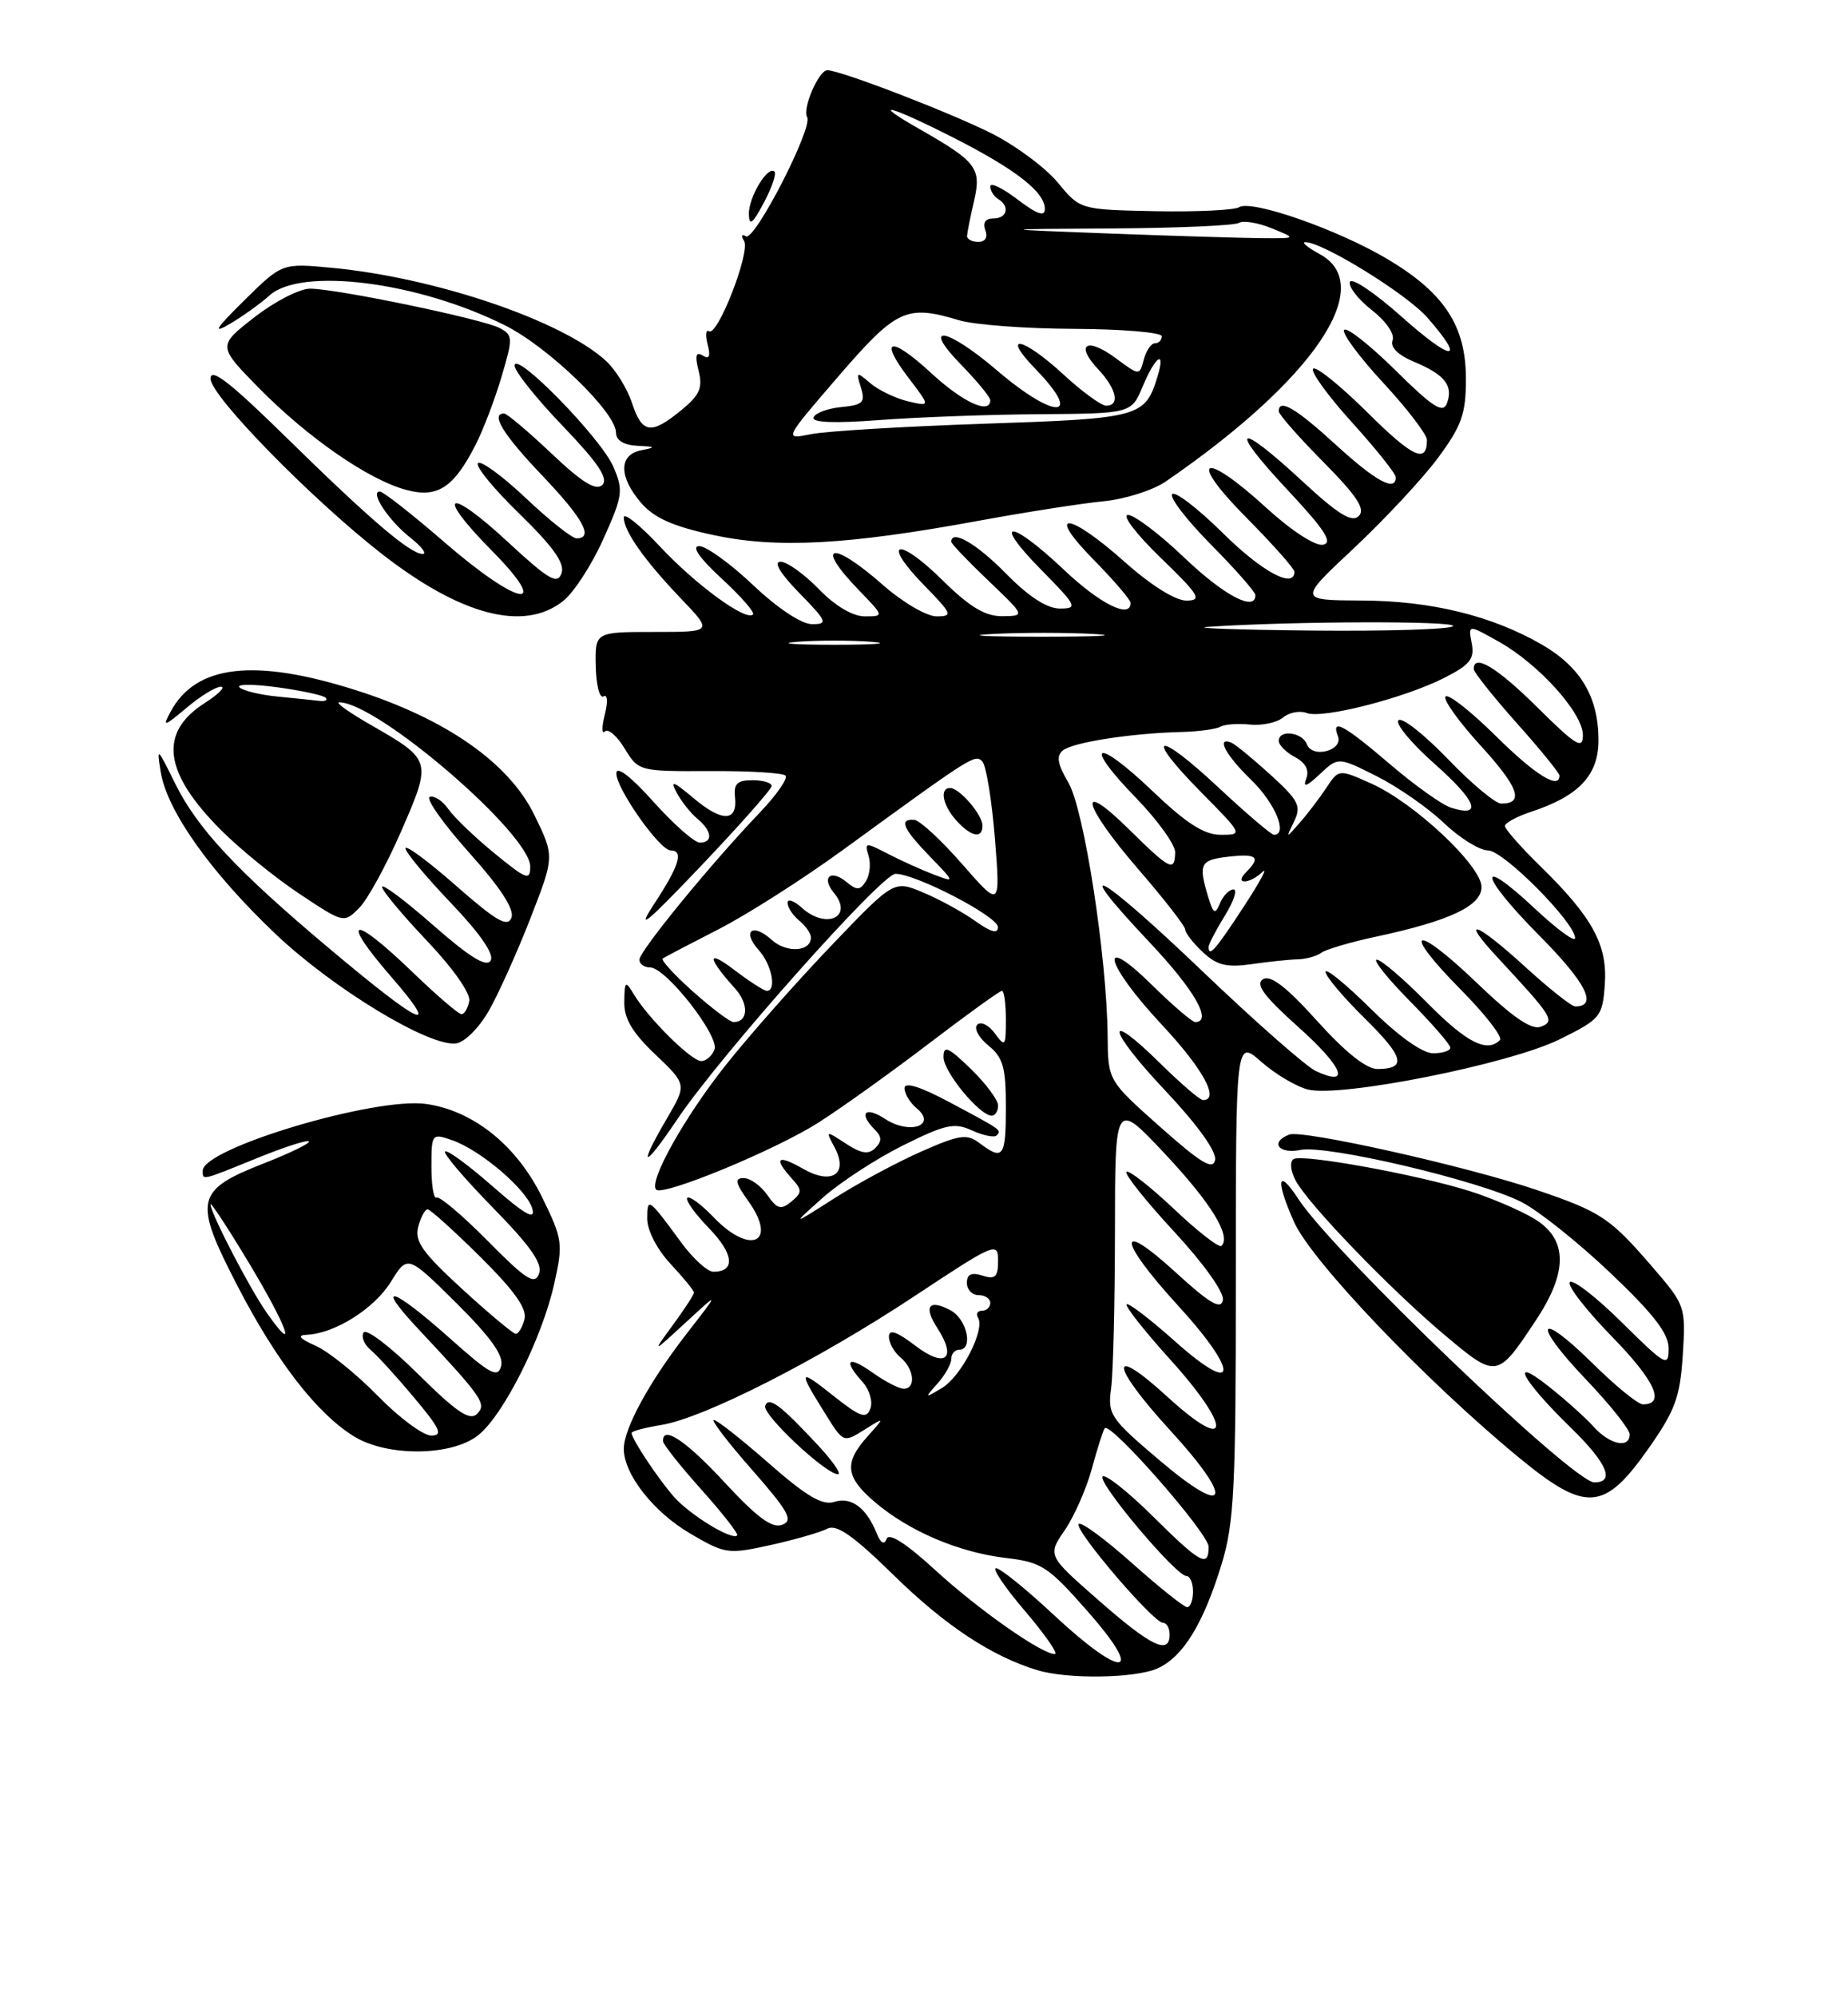 <?xml version="1.0" encoding="UTF-8" standalone="no"?>
<!DOCTYPE svg PUBLIC "-//W3C//DTD SVG 1.1//EN" "http://www.w3.org/Graphics/SVG/1.1/DTD/svg11.dtd" >
<svg xmlns="http://www.w3.org/2000/svg" xmlns:xlink="http://www.w3.org/1999/xlink" version="1.1" viewBox="0 0 237 256">
 <g >
 <path fill="currentColor"
d=" M 148.48 213.83 C 151.74 212.34 154.32 208.13 156.66 200.50 C 158.28 195.23 158.50 190.77 158.49 163.86 C 158.49 133.22 158.49 133.22 161.76 136.10 C 163.56 137.68 166.26 139.28 167.75 139.65 C 171.94 140.70 193.63 136.38 200.00 133.22 C 205.27 130.62 205.51 130.32 205.81 126.21 C 206.18 121.13 204.24 117.57 197.56 111.04 C 195.05 108.59 193.00 106.26 193.00 105.87 C 193.00 105.48 194.55 104.64 196.44 104.02 C 202.50 102.02 205.00 99.35 205.00 94.88 C 205.00 89.35 202.72 85.50 197.74 82.62 C 191.32 78.91 183.51 77.00 174.57 76.97 C 166.50 76.93 166.50 76.93 173.68 70.22 C 177.62 66.52 182.46 61.33 184.43 58.67 C 187.46 54.57 188.00 53.05 188.00 48.57 C 188.00 41.80 185.27 37.60 178.06 33.28 C 171.73 29.48 160.53 25.55 158.91 26.56 C 158.28 26.94 153.44 27.17 148.14 27.07 C 138.52 26.87 138.52 26.87 135.66 23.40 C 134.08 21.49 130.25 18.65 127.15 17.09 C 121.77 14.39 107.75 9.00 106.10 9.00 C 105.00 9.00 102.86 13.97 103.51 15.01 C 104.31 16.31 96.77 30.98 95.66 30.29 C 95.12 29.95 95.01 30.21 95.43 30.88 C 96.27 32.25 92.04 43.14 90.93 42.46 C 90.52 42.20 90.44 42.97 90.75 44.15 C 91.15 45.67 90.96 46.09 90.12 45.57 C 89.25 45.03 89.10 45.56 89.59 47.52 C 90.15 49.71 89.74 50.64 87.38 52.57 C 83.49 55.76 82.35 55.59 81.05 51.65 C 80.44 49.80 78.94 47.38 77.72 46.26 C 72.08 41.08 55.77 35.56 42.49 34.32 C 36.17 33.73 36.17 33.73 31.34 38.49 C 27.59 42.19 27.18 42.86 29.50 41.50 C 31.15 40.53 33.43 38.89 34.56 37.87 C 38.61 34.21 53.62 36.11 64.78 41.71 C 70.37 44.51 79.00 52.86 79.00 55.46 C 79.00 56.44 80.00 57.05 81.75 57.14 C 84.11 57.25 84.18 57.33 82.25 57.71 C 79.33 58.27 79.33 61.12 82.25 64.49 C 83.90 66.39 86.37 67.49 91.50 68.58 C 99.64 70.33 108.69 69.84 125.50 66.75 C 131.55 65.64 138.75 64.52 141.50 64.25 C 144.25 63.99 147.85 62.85 149.50 61.72 C 168.48 48.69 176.67 36.60 169.25 32.57 C 167.74 31.75 166.89 31.06 167.36 31.04 C 169.48 30.94 180.35 37.64 183.04 40.69 C 188.11 46.48 186.29 46.42 179.75 40.59 C 176.31 37.53 173.33 35.52 173.12 36.14 C 172.92 36.75 174.18 38.38 175.94 39.75 C 177.76 41.17 178.90 42.83 178.59 43.62 C 178.26 44.50 179.28 45.51 181.41 46.40 C 185.31 48.03 186.42 49.46 185.55 51.73 C 185.05 53.03 183.71 52.16 178.99 47.49 C 175.72 44.26 172.75 41.91 172.39 42.28 C 172.03 42.64 174.26 45.68 177.36 49.03 C 180.46 52.37 183.00 55.69 183.00 56.39 C 183.00 59.49 181.20 58.65 175.33 52.83 C 171.88 49.41 168.76 46.90 168.40 47.26 C 168.05 47.62 170.28 50.71 173.38 54.13 C 176.47 57.54 179.00 60.71 179.00 61.17 C 179.00 63.08 176.45 61.70 171.31 57.00 C 166.18 52.31 164.00 51.03 164.00 52.72 C 164.00 53.12 166.57 56.04 169.71 59.21 C 174.04 63.59 175.14 65.26 174.26 66.14 C 173.38 67.02 171.63 65.94 166.99 61.65 C 158.59 53.87 157.41 54.55 165.08 62.75 C 169.91 67.91 170.99 69.57 169.67 69.82 C 168.68 70.02 165.59 68.00 162.39 65.08 C 154.28 57.66 152.19 58.62 159.78 66.28 C 163.20 69.73 166.00 72.88 166.00 73.28 C 166.00 75.53 161.83 73.28 156.81 68.31 C 153.64 65.18 150.73 62.94 150.33 63.33 C 149.94 63.73 152.18 66.64 155.31 69.81 C 158.44 72.97 161.00 75.88 161.00 76.28 C 161.00 78.45 156.99 76.34 151.91 71.50 C 148.74 68.47 145.48 66.00 144.66 66.00 C 143.84 66.00 145.72 68.47 148.84 71.48 C 153.81 76.29 154.22 76.96 152.16 76.98 C 150.75 76.99 147.60 75.02 144.21 72.00 C 136.97 65.55 133.98 65.38 140.29 71.78 C 142.88 74.42 145.00 76.89 145.00 77.28 C 145.00 79.37 141.08 77.42 136.41 73.00 C 129.53 66.49 127.09 66.49 133.50 73.00 C 138.12 77.69 138.27 78.00 135.92 78.00 C 134.27 78.00 131.90 76.46 129.00 73.50 C 125.25 69.68 122.00 67.80 122.00 69.45 C 122.00 69.69 124.14 71.93 126.75 74.42 C 131.50 78.95 131.50 78.95 128.53 78.98 C 126.33 78.99 124.35 77.80 120.81 74.31 C 115.09 68.68 112.96 69.33 118.52 75.02 C 122.12 78.71 122.24 79.00 120.11 79.00 C 118.84 79.00 115.76 77.20 113.26 75.00 C 106.63 69.16 104.36 69.68 110.20 75.70 C 113.39 79.00 113.39 79.00 110.89 79.00 C 109.35 79.00 107.10 77.66 105.00 75.50 C 103.13 73.57 100.93 72.00 100.10 72.00 C 99.16 72.00 100.06 73.50 102.50 76.00 C 106.08 79.67 106.22 80.00 104.14 80.00 C 102.80 80.00 99.73 77.97 96.59 75.00 C 93.69 72.25 90.57 70.00 89.68 70.00 C 88.63 70.00 89.66 71.48 92.54 74.15 C 95.02 76.43 96.83 78.50 96.57 78.76 C 95.67 79.66 89.24 74.97 84.64 70.05 C 82.09 67.32 80.00 65.64 80.00 66.32 C 80.00 68.07 82.64 71.82 87.36 76.75 C 91.42 81.00 91.42 81.00 83.86 81.00 C 76.31 81.00 76.31 81.00 76.40 85.40 C 76.46 87.83 76.90 89.56 77.40 89.26 C 77.91 88.94 77.98 89.95 77.56 91.60 C 77.16 93.19 77.17 94.16 77.58 93.75 C 77.99 93.34 79.13 94.33 80.11 95.94 C 81.88 98.85 81.98 98.87 91.00 98.83 C 96.01 98.80 100.40 99.06 100.74 99.41 C 101.09 99.76 99.56 101.94 97.33 104.27 C 91.10 110.79 82.00 121.91 82.00 123.01 C 82.00 123.56 82.62 124.00 83.38 124.00 C 85.40 124.00 92.29 132.80 91.63 134.53 C 91.32 135.34 90.55 136.00 89.93 136.00 C 88.67 136.00 83.16 130.55 81.31 127.48 C 80.20 125.64 80.11 125.71 80.06 128.40 C 80.02 130.54 81.07 132.33 84.04 135.15 C 88.08 139.00 88.08 139.00 85.54 143.34 C 81.71 149.88 82.49 149.96 86.86 143.46 C 92.31 135.35 113.08 112.00 114.84 112.00 C 117.45 112.00 127.95 117.45 127.98 118.82 C 127.99 119.73 127.09 119.49 125.06 118.04 C 123.44 116.89 120.43 115.24 118.38 114.39 C 114.64 112.82 114.64 112.82 106.65 121.16 C 102.25 125.75 96.15 132.65 93.08 136.51 C 87.80 143.15 83.14 151.47 84.15 152.48 C 85.03 153.36 99.53 147.37 105.00 143.86 C 108.03 141.93 114.43 137.34 119.24 133.67 C 124.05 130.00 128.21 127.00 128.49 127.00 C 128.77 127.00 129.00 128.66 129.00 130.69 C 129.00 134.12 128.90 134.25 127.58 132.44 C 126.80 131.38 125.79 130.88 125.33 131.34 C 124.87 131.80 125.51 132.99 126.75 134.00 C 128.64 135.53 129.00 136.80 129.00 141.91 C 129.00 148.32 128.65 148.80 125.64 146.53 C 124.01 145.29 123.09 145.42 118.14 147.60 C 115.04 148.97 110.03 151.66 107.00 153.59 C 101.50 157.10 101.50 157.10 105.50 153.53 C 107.70 151.57 112.32 148.55 115.77 146.83 C 121.24 144.11 122.39 143.85 124.65 144.89 C 126.09 145.54 127.50 145.83 127.80 145.54 C 128.49 144.84 128.51 144.86 121.75 141.26 C 118.00 139.26 116.00 138.64 116.00 139.47 C 116.00 140.18 116.70 141.34 117.56 142.05 C 120.22 144.26 116.65 145.47 113.52 143.42 C 110.94 141.73 110.05 142.65 112.20 144.80 C 113.10 145.70 113.12 146.28 112.25 147.15 C 111.39 148.01 110.45 147.87 108.48 146.58 C 105.88 144.88 105.87 144.88 107.02 147.04 C 108.86 150.47 106.70 151.94 102.96 149.79 C 99.71 147.93 99.16 148.41 101.53 151.03 C 102.89 152.54 102.89 152.85 101.48 154.02 C 100.16 155.11 99.67 154.98 98.40 153.16 C 97.57 151.97 96.21 151.00 95.38 151.00 C 94.16 151.00 94.29 151.60 96.00 153.99 C 99.78 159.31 96.21 160.92 91.51 156.01 C 89.93 154.37 88.42 153.25 88.14 153.53 C 87.86 153.80 89.12 155.56 90.93 157.43 C 94.12 160.72 94.35 163.00 91.49 163.00 C 90.73 163.00 88.87 161.31 87.36 159.25 C 83.17 153.53 83.00 153.41 83.00 156.19 C 83.00 157.70 84.26 160.14 86.00 162.00 C 87.65 163.77 89.00 165.42 89.00 165.67 C 89.00 165.93 87.79 167.79 86.30 169.82 C 83.61 173.50 83.61 173.50 87.95 169.50 C 92.29 165.50 92.29 165.50 88.07 170.93 C 83.25 177.14 80.00 183.10 80.00 185.71 C 80.01 188.96 83.81 193.80 88.52 196.56 C 92.99 199.18 93.36 199.24 98.83 198.03 C 101.95 197.34 105.21 196.40 106.09 195.94 C 107.28 195.31 109.42 196.81 114.66 201.94 C 121.21 208.35 127.16 212.28 133.00 214.06 C 136.90 215.26 145.64 215.12 148.48 213.83 Z  M 211.35 185.75 C 214.84 180.79 215.46 179.11 215.81 173.68 C 216.20 167.46 216.14 167.29 211.95 162.43 C 206.47 156.08 205.36 155.34 197.10 152.53 C 188.12 149.48 167.05 144.77 165.34 145.42 C 162.83 146.39 163.97 147.96 166.78 147.39 C 170.19 146.71 189.72 151.31 195.13 154.07 C 197.30 155.17 202.44 159.27 206.54 163.17 C 212.08 168.43 214.00 170.92 214.00 172.85 C 214.00 175.26 213.60 175.04 208.03 169.53 C 204.74 166.27 201.73 163.94 201.33 164.33 C 200.94 164.73 203.35 167.85 206.69 171.28 C 212.25 176.97 213.64 180.00 210.70 180.00 C 210.07 180.00 207.20 177.66 204.31 174.81 C 197.16 167.75 196.37 169.44 203.38 176.79 C 206.47 180.03 209.00 183.20 209.00 183.84 C 209.00 185.70 206.47 185.18 204.40 182.89 C 203.36 181.73 200.75 179.39 198.61 177.70 C 193.44 173.60 195.21 176.91 201.42 182.96 C 206.11 187.53 207.18 190.00 204.46 190.00 C 201.77 190.00 171.01 160.56 166.54 153.72 C 163.86 149.61 163.53 151.15 165.94 156.59 C 168.16 161.61 182.88 177.03 194.87 186.88 C 203.38 193.87 205.73 193.71 211.35 185.75 Z  M 61.30 183.98 C 64.55 181.42 69.51 171.57 71.08 164.53 C 72.23 159.40 72.15 158.82 69.54 153.49 C 66.29 146.84 60.74 142.37 54.67 141.50 C 48.16 140.56 26.00 147.17 26.00 150.05 C 26.00 151.31 25.75 151.37 32.94 148.45 C 36.40 147.04 39.40 146.07 39.62 146.29 C 39.84 146.51 37.26 147.77 33.89 149.09 C 25.04 152.56 24.77 153.80 30.41 164.73 C 35.46 174.49 40.66 181.21 45.44 184.13 C 49.70 186.73 57.90 186.65 61.30 183.98 Z  M 196.97 169.23 C 201.13 162.96 201.06 158.80 196.75 156.20 C 194.96 155.13 191.25 153.54 188.50 152.67 C 181.78 150.55 167.02 147.87 165.90 148.56 C 165.38 148.88 165.50 150.06 166.16 151.31 C 167.80 154.38 178.38 165.34 185.35 171.18 C 191.95 176.71 192.03 176.69 196.97 169.23 Z  M 128.00 141.70 C 128.00 140.98 126.42 138.87 124.50 137.00 C 121.60 134.19 121.00 133.93 121.00 135.50 C 121.00 137.38 125.64 143.00 127.19 143.00 C 127.63 143.00 128.00 142.41 128.00 141.70 Z  M 62.72 129.50 C 63.97 127.30 66.37 121.96 68.05 117.63 C 71.12 109.76 71.12 109.76 68.51 104.42 C 65.25 97.76 57.16 92.12 45.63 88.46 C 32.63 84.33 25.10 85.20 21.88 91.22 C 20.81 93.21 21.01 93.17 23.93 90.72 C 25.70 89.22 27.68 88.01 28.33 88.02 C 28.97 88.03 28.03 88.97 26.24 90.12 C 20.31 93.92 20.98 99.03 28.37 106.42 C 30.80 108.85 35.33 112.53 38.44 114.59 C 44.06 118.33 44.11 118.34 46.06 116.38 C 47.14 115.30 49.57 110.86 51.47 106.50 C 55.40 97.46 55.38 97.41 47.55 92.91 C 44.77 91.32 42.95 90.02 43.50 90.02 C 48.39 90.02 68.00 106.87 68.00 111.08 C 68.00 112.91 67.50 112.72 63.44 109.39 C 60.92 107.34 58.26 104.78 57.51 103.72 C 56.77 102.65 55.69 101.94 55.12 102.14 C 54.56 102.34 56.82 105.54 60.15 109.27 C 64.19 113.78 66.00 116.56 65.59 117.63 C 65.10 118.90 63.64 118.05 58.49 113.53 C 54.92 110.39 52.00 108.24 52.00 108.73 C 52.00 109.23 54.63 112.39 57.85 115.76 C 61.60 119.69 63.42 122.33 62.92 123.13 C 62.38 124.01 60.23 122.69 55.57 118.60 C 51.96 115.43 49.00 113.21 49.00 113.68 C 49.00 114.15 51.59 117.25 54.75 120.58 C 58.10 124.10 60.37 127.33 60.18 128.31 C 60.00 129.24 59.55 130.00 59.18 129.99 C 58.80 129.99 55.93 127.52 52.79 124.49 C 45.12 117.11 43.52 117.52 50.14 125.16 C 56.69 132.72 54.12 131.56 42.24 121.58 C 30.38 111.62 25.29 106.18 22.44 100.38 C 20.16 95.75 20.07 95.68 20.62 99.00 C 21.46 103.98 27.05 111.85 35.35 119.72 C 42.73 126.72 55.01 134.16 58.47 133.74 C 59.58 133.61 61.44 131.75 62.72 129.50 Z  M 98.96 100.75 C 98.98 100.34 97.88 100.00 96.51 100.00 C 94.56 100.00 94.08 100.46 94.26 102.14 C 94.62 105.34 92.64 105.41 88.98 102.33 C 86.32 100.09 85.91 99.96 86.79 101.62 C 87.40 102.74 88.59 104.25 89.45 104.95 C 91.32 106.51 91.47 108.00 89.75 108.00 C 89.06 108.00 86.38 105.64 83.79 102.75 C 80.92 99.54 79.07 98.12 79.04 99.10 C 78.99 101.02 84.60 109.00 86.01 109.00 C 87.71 109.00 87.11 110.97 83.92 115.82 C 81.51 119.49 82.80 118.45 89.89 111.00 C 94.86 105.78 98.94 101.16 98.96 100.75 Z  M 72.20 77.05 C 73.57 75.98 75.89 72.41 77.37 69.10 C 79.88 63.53 79.97 62.86 78.65 59.80 C 77.06 56.13 66.00 44.82 66.00 46.87 C 66.00 47.59 68.78 51.07 72.18 54.61 C 76.69 59.31 78.06 61.34 77.25 62.15 C 76.45 62.95 74.68 61.87 70.73 58.13 C 67.75 55.31 65.01 53.00 64.65 53.00 C 62.87 53.00 64.52 55.69 69.50 60.91 C 74.79 66.46 76.19 69.00 73.94 69.00 C 73.36 69.00 70.43 66.68 67.43 63.84 C 64.43 61.01 61.67 58.99 61.30 59.36 C 60.93 59.74 63.33 62.67 66.63 65.87 C 70.98 70.11 72.46 72.20 72.01 73.48 C 71.49 74.97 70.38 74.32 65.16 69.49 C 57.39 62.29 55.70 63.11 63.02 70.52 C 70.92 78.52 66.57 77.78 57.00 69.50 C 52.88 65.93 49.15 63.01 48.71 63.00 C 47.38 63.00 49.85 66.74 52.63 68.92 C 54.08 70.07 54.79 71.00 54.21 71.00 C 52.61 71.00 47.51 66.65 36.75 56.10 C 29.51 49.00 27.00 47.05 27.00 48.54 C 27.00 50.74 39.99 64.01 49.00 71.02 C 59.14 78.90 67.19 81.00 72.20 77.05 Z  M 61.00 57.00 C 61.98 55.08 63.48 51.14 64.33 48.26 C 65.79 43.34 65.78 42.95 64.11 42.06 C 61.95 40.90 43.16 37.00 39.76 37.00 C 38.42 37.00 35.21 38.65 32.62 40.67 C 27.91 44.34 27.91 44.34 33.20 49.73 C 39.46 56.09 47.23 61.47 52.05 62.78 C 56.10 63.88 58.17 62.54 61.00 57.00 Z  M 99.33 22.00 C 98.49 21.15 96.00 25.27 96.04 27.44 C 96.07 29.03 96.51 28.71 97.95 26.00 C 98.98 24.07 99.60 22.28 99.33 22.00 Z  M 135.11 206.96 C 131.60 203.68 128.28 201.00 127.74 201.00 C 127.20 201.00 128.87 203.47 131.46 206.50 C 134.04 209.53 135.76 212.00 135.27 212.00 C 133.57 212.00 125.44 206.29 119.84 201.15 C 116.23 197.84 114.01 196.42 113.71 197.23 C 113.40 198.06 112.95 197.81 112.42 196.50 C 111.10 193.24 109.16 191.81 106.99 192.50 C 105.47 192.99 103.41 191.77 98.62 187.57 C 95.13 184.51 91.95 182.00 91.55 182.00 C 91.16 182.00 93.35 184.87 96.44 188.38 C 101.16 193.76 101.77 194.88 100.31 195.44 C 99.03 195.93 97.10 194.51 92.97 190.05 C 87.97 184.64 84.92 182.61 85.04 184.75 C 85.07 185.16 87.29 187.96 89.99 190.97 C 92.68 193.98 94.73 196.60 94.54 196.80 C 93.87 197.47 88.49 194.18 86.43 191.85 C 84.37 189.50 81.00 184.43 81.00 183.66 C 81.00 183.44 82.70 182.98 84.77 182.65 C 90.23 181.78 104.86 174.35 117.25 166.15 C 127.58 159.31 128.00 159.13 128.00 161.58 C 128.00 163.68 127.64 164.02 126.00 163.50 C 124.58 163.05 124.00 163.32 124.00 164.43 C 124.00 165.29 124.67 166.00 125.50 166.00 C 126.33 166.00 127.00 166.45 127.00 167.00 C 127.00 167.55 126.52 168.00 125.94 168.00 C 125.36 168.00 125.13 168.40 125.43 168.89 C 126.37 170.40 123.28 176.42 120.82 177.89 C 118.56 179.25 118.54 179.23 120.25 177.31 C 121.21 176.23 122.00 174.82 122.00 174.17 C 122.00 173.53 122.45 173.00 123.00 173.00 C 124.86 173.00 124.02 169.08 121.91 167.95 C 119.12 166.46 118.40 167.43 120.21 170.22 C 122.77 174.16 121.23 175.41 117.40 172.49 C 115.00 170.66 114.00 170.32 114.00 171.33 C 114.00 172.11 114.67 173.32 115.50 174.00 C 117.24 175.45 117.50 178.00 115.90 178.00 C 115.30 178.00 113.50 177.07 111.90 175.93 C 108.73 173.67 108.06 174.30 110.62 177.13 C 111.51 178.12 111.96 179.65 111.62 180.55 C 111.10 181.91 110.35 181.65 106.85 178.88 C 102.38 175.34 102.30 175.53 105.85 181.22 C 108.15 184.92 108.18 184.93 110.83 183.27 C 113.50 181.60 113.50 181.60 111.25 184.12 C 108.20 187.52 108.42 189.33 112.25 192.57 C 116.65 196.29 122.97 198.97 129.00 199.69 C 133.62 200.23 134.43 200.77 139.58 206.64 C 146.96 215.04 144.00 215.25 135.11 206.96 Z  M 104.95 185.29 C 100.09 180.07 98.57 178.93 98.13 180.19 C 97.74 181.29 105.81 188.88 107.45 188.96 C 107.97 188.98 106.84 187.33 104.95 185.29 Z  M 140.92 205.14 C 134.33 199.37 134.33 199.37 136.55 196.13 C 137.77 194.35 139.34 190.78 140.04 188.20 C 140.74 185.61 141.48 183.30 141.68 183.06 C 142.41 182.19 155.00 196.55 155.00 198.25 C 155.00 200.98 153.98 200.42 147.81 194.31 C 144.64 191.18 141.76 188.90 141.41 189.25 C 140.69 189.97 150.82 202.00 152.15 202.00 C 152.62 202.00 153.00 202.90 153.00 204.00 C 153.00 205.10 152.66 206.00 152.25 206.00 C 151.84 205.99 148.67 203.46 145.20 200.37 C 141.74 197.29 138.65 195.01 138.34 195.33 C 137.67 196.00 147.91 208.00 149.15 208.00 C 149.62 208.00 150.00 208.68 150.00 209.50 C 150.00 212.17 147.63 211.03 140.92 205.14 Z  M 148.75 187.21 C 142.40 181.83 142.04 181.30 142.49 178.00 C 142.76 176.07 142.98 166.98 142.99 157.79 C 143.00 141.08 143.00 141.08 149.38 147.87 C 155.32 154.20 157.92 158.42 156.65 159.69 C 156.35 159.98 153.61 157.85 150.55 154.95 C 147.48 152.06 144.75 149.92 144.47 150.20 C 144.19 150.48 146.93 153.92 150.56 157.84 C 154.40 161.99 157.02 165.66 156.83 166.64 C 156.58 167.92 155.15 167.08 150.75 163.06 C 143.12 156.08 143.34 158.89 151.08 167.34 C 159.02 176.01 158.77 179.13 150.70 171.93 C 147.52 169.09 144.72 166.95 144.49 167.18 C 144.26 167.41 146.78 170.61 150.11 174.29 C 158.09 183.14 157.84 186.45 149.75 179.06 C 142.12 172.08 142.34 174.89 150.08 183.34 C 158.36 192.38 157.57 194.68 148.75 187.21 Z  M 148.80 144.45 C 142.10 138.50 142.10 138.50 142.05 132.80 C 141.96 122.67 139.03 103.72 137.02 100.32 C 135.61 97.92 135.44 96.89 136.32 96.18 C 137.60 95.14 145.10 93.98 151.50 93.82 C 153.70 93.77 155.95 93.46 156.50 93.15 C 157.05 92.83 158.76 92.71 160.30 92.87 C 161.84 93.03 163.75 92.62 164.54 91.97 C 165.33 91.31 166.70 91.05 167.58 91.39 C 169.61 92.17 180.16 89.47 185.29 86.85 C 188.53 85.20 189.13 84.44 188.74 82.44 C 188.28 80.03 188.28 80.03 192.24 82.26 C 197.37 85.14 203.00 91.40 203.00 94.22 C 203.00 96.11 202.13 95.58 197.22 90.72 C 191.99 85.54 188.99 83.73 189.00 85.75 C 189.01 86.16 191.48 89.27 194.50 92.66 C 197.53 96.05 200.00 99.09 200.00 99.41 C 200.00 101.27 196.86 99.31 191.81 94.31 C 188.64 91.18 185.76 88.91 185.39 89.27 C 185.03 89.63 187.05 92.46 189.87 95.55 C 194.77 100.91 195.51 103.00 192.53 103.00 C 191.78 103.00 188.69 100.42 185.66 97.26 C 182.62 94.11 179.78 91.88 179.35 92.32 C 178.91 92.75 181.02 95.29 184.03 97.95 C 189.40 102.71 190.18 104.83 186.08 103.52 C 184.94 103.16 181.42 100.65 178.25 97.94 C 172.33 92.88 170.67 91.99 171.59 94.37 C 171.90 95.17 171.29 95.95 170.12 96.26 C 168.94 96.57 167.91 96.21 167.60 95.39 C 167.00 93.83 164.00 93.47 164.00 94.96 C 164.00 95.50 164.93 96.43 166.08 97.04 C 167.44 97.77 167.94 98.72 167.52 99.80 C 167.07 100.99 167.56 100.82 169.26 99.23 C 171.62 97.01 171.62 97.01 176.56 99.49 C 179.28 100.86 183.16 103.56 185.18 105.49 C 187.21 107.42 189.75 109.00 190.84 109.00 C 192.81 109.00 202.00 118.26 202.00 120.24 C 202.00 120.81 199.72 119.14 196.93 116.54 C 189.26 109.35 189.65 112.09 197.43 119.93 C 203.42 125.97 204.96 129.00 202.02 129.00 C 201.55 129.00 198.70 126.75 195.69 124.00 C 189.26 118.13 187.08 117.37 192.08 122.75 C 199.15 130.36 199.48 130.88 197.60 131.60 C 196.42 132.05 194.01 130.40 189.42 126.00 C 181.32 118.22 179.52 118.94 187.33 126.83 C 190.48 130.01 192.74 132.92 192.36 133.31 C 190.69 134.98 188.07 133.63 183.00 128.50 C 180.01 125.47 177.12 123.00 176.57 123.00 C 176.02 123.00 177.92 125.38 180.78 128.28 C 183.65 131.19 186.00 133.89 186.00 134.28 C 186.00 134.68 185.00 135.00 183.78 135.00 C 182.42 135.00 179.32 132.79 175.78 129.28 C 172.60 126.14 170.00 124.02 170.00 124.57 C 170.00 125.12 172.23 127.77 174.96 130.46 C 180.07 135.49 180.46 136.98 176.69 137.02 C 175.26 137.04 172.57 134.91 168.92 130.86 C 164.96 126.47 162.94 124.92 161.98 125.51 C 160.95 126.15 162.09 127.68 166.51 131.64 C 172.26 136.78 173.30 139.39 168.75 137.28 C 167.51 136.70 160.97 130.95 154.21 124.49 C 140.89 111.76 136.82 109.54 147.43 120.78 C 153.19 126.88 155.55 131.00 153.28 131.00 C 152.89 131.00 150.42 128.88 147.78 126.29 C 140.66 119.27 141.68 123.52 149.00 131.34 C 154.28 136.98 156.48 141.00 154.28 141.00 C 153.89 141.00 151.43 138.89 148.81 136.31 C 141.46 129.07 142.02 131.93 149.51 139.86 C 153.57 144.17 156.03 147.59 155.83 148.66 C 155.57 150.02 154.05 149.11 148.80 144.45 Z  M 166.45 122.96 C 167.53 122.93 168.88 122.55 169.45 122.12 C 170.03 121.69 173.20 120.75 176.50 120.05 C 185.92 118.03 190.00 116.11 190.00 113.69 C 190.00 110.99 181.47 102.97 175.94 100.47 C 171.70 98.56 171.70 98.56 170.10 100.98 C 169.22 102.30 167.69 104.32 166.69 105.45 C 164.89 107.50 164.89 107.50 165.97 105.27 C 166.92 103.31 166.55 102.59 162.90 99.27 C 160.62 97.20 158.36 95.35 157.88 95.17 C 155.91 94.42 157.21 96.81 160.50 100.00 C 163.55 102.96 165.21 107.00 163.38 107.00 C 163.04 107.00 159.84 104.27 156.27 100.94 C 148.32 93.50 146.56 93.96 154.02 101.52 C 159.40 106.97 159.42 107.00 156.56 107.00 C 154.43 107.00 152.15 105.54 147.79 101.38 C 140.48 94.41 138.76 95.14 145.69 102.27 C 148.48 105.15 150.74 108.29 150.71 109.25 C 150.65 111.79 150.08 111.51 144.78 106.29 C 137.98 99.59 138.82 103.13 146.00 111.43 C 149.30 115.24 152.00 118.71 152.00 119.14 C 152.00 119.57 153.01 120.87 154.25 122.03 C 156.05 123.72 157.30 124.03 160.50 123.58 C 162.70 123.26 165.38 122.98 166.45 122.96 Z  M 88.88 127.10 C 86.47 124.95 84.72 123.04 85.00 122.85 C 85.28 122.66 88.49 120.98 92.14 119.11 C 95.79 117.25 102.99 112.66 108.14 108.91 C 124.73 96.84 125.04 96.64 125.97 97.59 C 126.47 98.09 127.19 102.52 127.59 107.43 C 128.30 116.36 128.30 116.36 123.40 110.76 C 120.71 107.68 117.94 105.13 117.25 105.08 C 115.25 104.95 115.77 106.17 119.25 109.77 C 122.50 113.13 122.50 113.13 119.74 112.09 C 118.23 111.51 115.60 110.33 113.90 109.45 C 110.99 107.94 110.85 107.95 111.39 109.68 C 111.70 110.68 111.55 112.15 111.05 112.94 C 110.30 114.14 109.89 114.15 108.55 113.04 C 106.54 111.37 105.30 112.45 106.94 114.43 C 109.51 117.53 105.96 119.18 102.83 116.35 C 101.82 115.43 101.00 115.15 101.00 115.72 C 101.00 116.29 101.67 117.32 102.50 118.00 C 103.33 118.68 104.00 119.65 104.00 120.15 C 104.00 122.00 100.87 122.19 98.96 120.46 C 96.47 118.21 95.11 119.36 97.34 121.82 C 98.97 123.63 99.63 127.00 98.34 127.00 C 97.98 127.00 96.11 125.79 94.17 124.32 C 90.62 121.61 90.66 122.68 94.25 126.68 C 96.07 128.69 95.97 131.00 94.07 131.00 C 93.62 131.00 91.29 129.24 88.88 127.10 Z  M 126.00 105.83 C 126.00 104.43 123.05 101.00 121.85 101.00 C 120.46 101.00 120.89 103.22 122.65 105.17 C 124.54 107.26 126.00 107.55 126.00 105.83 Z  M 102.25 82.26 C 104.86 82.06 109.14 82.06 111.75 82.26 C 114.36 82.47 112.22 82.64 107.00 82.64 C 101.78 82.64 99.64 82.47 102.25 82.26 Z  M 127.29 81.26 C 131.03 81.06 136.88 81.07 140.29 81.26 C 143.71 81.46 140.65 81.61 133.50 81.61 C 126.35 81.61 123.56 81.45 127.29 81.26 Z  M 155.00 80.34 C 165.70 79.62 186.77 79.56 186.35 80.25 C 186.09 80.66 177.92 80.92 168.19 80.82 C 158.46 80.72 152.53 80.50 155.00 80.34 Z  M 107.51 48.25 C 114.98 39.60 116.24 39.01 123.01 41.05 C 124.93 41.63 131.56 42.13 137.75 42.15 C 143.94 42.18 149.00 42.61 149.00 43.10 C 149.00 43.59 148.60 44.00 148.12 44.00 C 147.63 44.00 146.99 44.94 146.69 46.08 C 146.14 48.17 146.14 48.17 143.08 45.90 C 139.36 43.15 137.82 44.12 140.83 47.32 C 143.19 49.83 143.67 52.00 141.86 52.00 C 141.24 52.00 138.77 50.20 136.38 48.00 C 131.17 43.19 128.27 42.62 132.80 47.30 C 139.02 53.71 135.35 53.87 127.89 47.50 C 121.36 41.92 118.04 41.41 123.30 46.79 C 125.33 48.88 127.00 50.90 127.00 51.29 C 127.00 53.18 123.50 51.58 119.46 47.85 C 114.17 42.98 112.62 43.33 116.56 48.49 C 119.33 52.12 119.33 52.12 116.41 51.43 C 114.81 51.04 112.65 50.00 111.62 49.12 C 109.84 47.59 109.77 47.63 110.41 49.68 C 111.00 51.58 110.67 51.91 107.87 52.18 C 106.10 52.36 104.51 52.95 104.33 53.51 C 104.11 54.16 107.03 54.28 112.75 53.84 C 117.56 53.48 126.81 53.13 133.30 53.09 C 145.10 53.00 145.10 53.00 146.56 49.50 C 148.19 45.61 149.52 44.73 148.45 48.25 C 146.86 53.47 146.21 53.64 126.24 54.31 C 115.93 54.66 105.93 55.26 104.01 55.65 C 100.52 56.35 100.52 56.35 107.51 48.25 Z  M 124.02 30.25 C 124.04 29.84 124.43 27.83 124.91 25.80 C 125.89 21.56 125.28 20.74 118.00 16.59 C 111.33 12.79 114.04 13.46 122.30 17.66 C 130.29 21.72 134.00 24.62 134.00 26.79 C 134.00 27.82 132.99 27.46 130.50 25.57 C 128.57 24.10 127.00 23.34 127.00 23.89 C 127.00 24.44 127.45 25.16 128.00 25.50 C 129.55 26.46 129.18 28.00 127.39 28.00 C 126.38 28.00 126.00 28.55 126.36 29.50 C 126.71 30.41 126.36 31.00 125.47 31.00 C 124.66 31.00 124.01 30.66 124.02 30.25 Z  M 142.50 29.94 C 127.50 29.37 127.50 29.37 142.69 29.28 C 151.04 29.23 158.33 28.91 158.88 28.57 C 159.44 28.23 161.33 28.54 163.09 29.26 C 166.29 30.56 166.29 30.56 161.90 30.53 C 159.48 30.51 150.75 30.25 142.50 29.94 Z  M 48.46 178.92 C 45.73 176.13 42.15 173.24 40.50 172.50 C 38.39 171.56 38.05 171.14 39.35 171.08 C 42.94 170.92 47.99 167.74 50.12 164.31 C 52.27 160.83 52.27 160.83 58.52 167.01 C 62.95 171.41 64.62 173.75 64.27 175.08 C 63.85 176.69 62.88 176.16 57.64 171.49 C 50.34 164.98 47.95 164.25 53.56 170.25 C 61.89 179.14 62.45 179.95 61.18 181.22 C 60.25 182.15 58.56 181.01 53.61 176.11 C 50.11 172.64 46.97 170.24 46.63 170.79 C 46.30 171.33 46.71 172.34 47.54 173.03 C 48.38 173.73 50.89 176.48 53.12 179.15 C 56.45 183.12 56.85 184.00 55.31 184.00 C 54.27 184.00 51.19 181.72 48.46 178.92 Z  M 34.24 168.31 C 32.06 165.23 27.00 155.48 27.00 154.37 C 27.00 153.99 29.25 157.43 32.00 162.00 C 36.86 170.09 38.24 173.98 34.24 168.31 Z  M 59.26 165.21 C 54.18 160.55 53.14 159.08 53.63 157.25 C 53.96 156.01 54.51 155.00 54.84 155.00 C 55.17 155.00 58.22 157.75 61.60 161.10 C 66.00 165.46 67.62 167.75 67.26 169.10 C 66.99 170.15 66.48 170.98 66.13 170.96 C 65.79 170.93 62.69 168.35 59.26 165.21 Z  M 62.56 159.06 C 59.31 155.78 56.36 153.28 55.99 153.50 C 55.63 153.73 55.33 151.96 55.33 149.57 C 55.33 145.30 55.38 145.24 57.98 146.14 C 61.68 147.43 67.65 152.55 68.28 154.97 C 68.67 156.45 67.28 155.65 63.18 152.06 C 60.08 149.34 57.34 147.33 57.08 147.59 C 56.82 147.85 59.58 151.08 63.20 154.78 C 68.05 159.73 69.62 161.97 69.13 163.26 C 68.57 164.73 67.48 164.04 62.56 159.06 Z  M 35.50 89.27 C 33.30 89.05 31.15 88.52 30.71 88.10 C 30.28 87.67 32.46 87.67 35.56 88.09 C 38.65 88.51 41.44 89.11 41.76 89.43 C 42.08 89.74 41.70 89.92 40.92 89.83 C 40.14 89.74 37.70 89.48 35.50 89.27 Z  M 155.00 121.37 C 155.00 121.02 155.94 119.22 157.08 117.37 C 158.23 115.52 158.72 114.00 158.19 114.00 C 157.65 114.00 156.88 114.79 156.47 115.75 C 155.83 117.26 155.62 117.16 154.96 115.00 C 153.66 110.72 153.90 110.23 157.50 109.81 C 161.21 109.38 161.75 109.85 159.80 111.80 C 158.20 113.40 160.23 113.35 161.92 111.75 C 162.65 111.06 161.55 113.09 159.48 116.25 C 155.88 121.76 155.00 122.76 155.00 121.37 Z "/>
</g>
</svg>